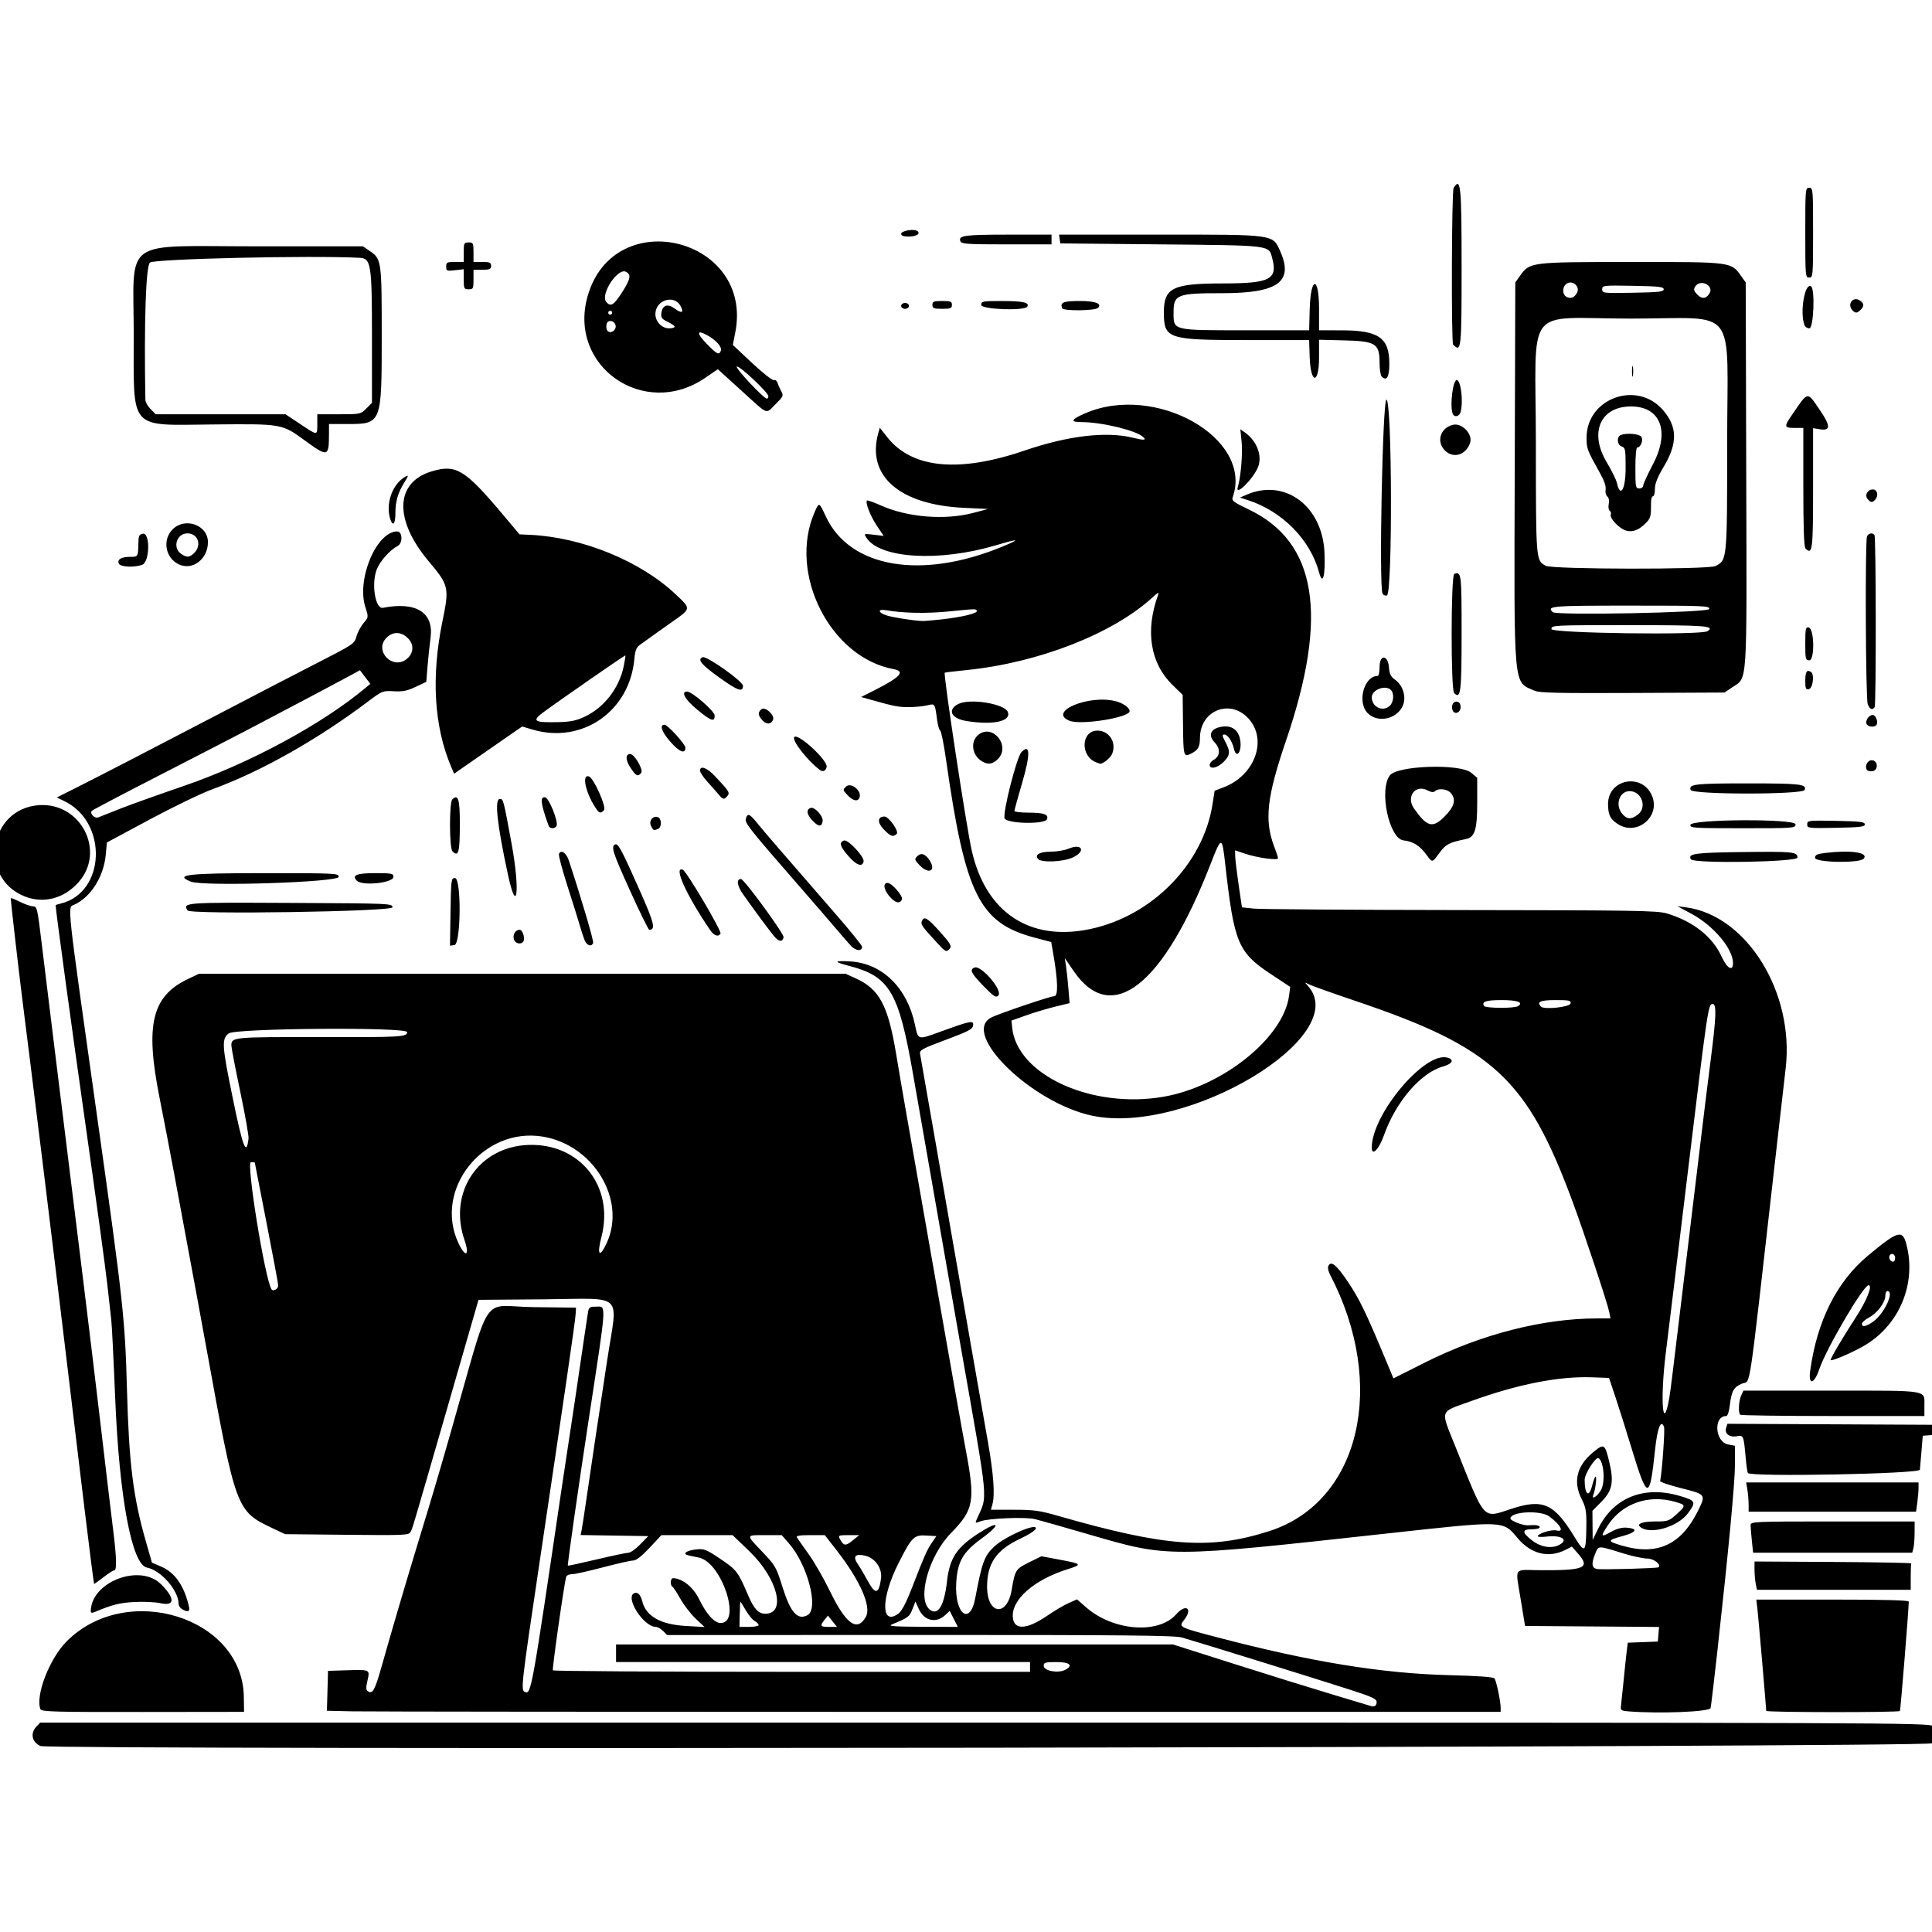 <?xml version="1.0" encoding="UTF-8" standalone="no"?>
<!-- Created with Inkscape (http://www.inkscape.org/) -->

<svg
   width="1024"
   height="1024"
   viewBox="0 0 1024 1024"
   version="1.1"
   id="svg1"
   xml:space="preserve"
   sodipodi:docname="hero.svg"
   inkscape:version="1.3.2 (091e20e, 2023-11-25, custom)"
   xmlns:inkscape="http://www.inkscape.org/namespaces/inkscape"
   xmlns:sodipodi="http://sodipodi.sourceforge.net/DTD/sodipodi-0.dtd"
   xmlns="http://www.w3.org/2000/svg"
   xmlns:svg="http://www.w3.org/2000/svg"><sodipodi:namedview
     id="namedview1"
     pagecolor="#ffffff"
     bordercolor="#000000"
     borderopacity="0.25"
     inkscape:showpageshadow="2"
     inkscape:pageopacity="0.0"
     inkscape:pagecheckerboard="0"
     inkscape:deskcolor="#d1d1d1"
     inkscape:document-units="px"
     inkscape:zoom="0.25341797"
     inkscape:cx="329.49518"
     inkscape:cy="341.33333"
     inkscape:window-width="1366"
     inkscape:window-height="715"
     inkscape:window-x="-8"
     inkscape:window-y="-8"
     inkscape:window-maximized="1"
     inkscape:current-layer="layer1" /><defs
     id="defs1" /><g
     inkscape:label="Layer 1"
     inkscape:groupmode="layer"
     id="layer1"><path
       style="fill:#000000;stroke-width:2.074"
       d="m 21.526,925.435 c -4.512,-1.836 -5.628,-6.644 -2.356,-10.156 l 2.11,-2.265 H 522.017 c 483.791,0 500.794,0.064 502.449,1.893 2.357,2.604 2.146,6.709 -0.466,9.073 -2.393,2.165 -997.178,3.61 -1002.474,1.456 z m -0.099,-19.531 c -2.781,-7.247 4.818,-26.852 13.953,-35.999 31.854,-31.893 93.187,-12.717 93.85,29.343 l 0.127,8.073 -53.668,0.065 c -46.719,0.057 -53.745,-0.135 -54.262,-1.483 z m 165.077,1.127 -13.232,-0.29 0.295,-10.578 0.295,-10.578 9.755,-0.3 c 12.646,-0.389 12.503,-0.459 11.145,5.473 -0.9,3.933 -0.83,4.985 0.384,5.736 2.436,1.506 3.633,-0.817 7.49,-14.531 4.826,-17.162 12.779,-44.163 19.204,-65.205 7.865,-25.755 9.898,-32.619 17.166,-57.96 21.914,-76.404 15.296,-66.342 43.414,-66 l 22.886,0.278 -0.222,3.622 c -0.238,3.893 -5.6,40.767 -18.962,130.409 -9.854,66.11 -10.159,68.785 -7.93,69.64 3.376,1.295 3.469,0.781 19.889,-110.523 1.428,-9.677 3.045,-20.389 3.595,-23.805 0.549,-3.415 1.922,-12.498 3.05,-20.182 4.574,-31.163 6.345,-43.115 6.86,-46.316 0.491,-3.048 0.88,-3.364 4.15,-3.364 5.813,0 6.082,-4.255 -3.819,60.533 -5.251,34.364 -11.255,76.444 -10.95,76.749 0.129,0.129 6.981,-1.358 15.225,-3.305 8.244,-1.947 15.859,-3.546 16.922,-3.554 1.063,-0.008 3.854,-1.993 6.203,-4.413 l 4.271,-4.399 -17.923,-0.284 -17.923,-0.284 0.566,-2.821 c 0.311,-1.552 1.302,-7.945 2.201,-14.206 2.349,-16.357 7.081,-48.013 11.317,-75.707 5.598,-36.597 9.832,-32.549 -33.69,-32.205 l -34.521,0.273 -14.794,51.232 c -20.487,70.948 -20.102,69.643 -21.187,71.75 -0.916,1.778 -2.883,1.868 -33.756,1.552 l -32.784,-0.335 -6.826,-3.235 c -19.034,-9.019 -19.332,-9.829 -34.627,-94.055 -3.496,-19.254 -6.502,-35.513 -17.122,-92.632 -2.276,-12.239 -5.856,-30.869 -7.957,-41.4 -7.744,-38.826 -4.084,-53.908 15.299,-63.04 l 5.692,-2.682 h 171.292 171.291 l 5.396,2.44 c 12.528,5.665 17.164,14.323 21.417,39.995 1.509,9.108 4.109,24.245 5.78,33.637 1.67,9.393 8.662,49.214 15.538,88.492 6.876,39.278 13.88,78.687 15.564,87.575 5.187,27.37 4.39,31.879 -7.852,44.387 -11.686,11.94 -18.061,34.784 -11.279,40.413 4.39,3.643 7.769,-1.855 9.253,-15.056 1.346,-11.978 5.057,-17.692 16.228,-24.986 11.467,-7.488 13.01,-5.523 1.981,2.523 -9.88,7.209 -12.758,12.306 -13.353,23.653 -0.861,16.399 7.293,22.758 10.092,7.87 3.581,-19.043 4.839,-22.462 10.06,-27.322 5.699,-5.305 22.088,-12.534 22.088,-9.742 0,1.03 -3.238,3.17 -8.774,5.8 -12.243,5.817 -17.103,12.974 -17.1,25.181 0.005,14.798 10.55,16.277 13.009,1.824 1.819,-10.693 2.147,-11.217 9.17,-14.674 l 6.603,-3.251 9.931,1.855 c 11.607,2.168 11.885,2.516 3.98,4.997 -17.923,5.623 -29.979,16.272 -29.04,25.651 0.676,6.758 7.42,6.399 18.177,-0.967 3.84,-2.63 8.975,-5.663 11.411,-6.741 l 4.429,-1.96 4.718,4.153 c 14.294,12.582 38.417,14.497 47.813,3.795 5.164,-5.881 9.019,-3.149 4.2,2.977 -2.98,3.789 -2.909,3.826 17.728,9.239 49.433,12.964 87.31,19.134 122.889,20.019 15.14,0.376 23.319,0.969 23.909,1.733 0.988,1.278 3.275,12.149 3.275,15.564 v 2.156 h -297.82 c -163.801,0 -303.774,-0.13 -311.052,-0.29 z m 543.149,-4.947 c 0,-1.599 -2.471,-2.756 -13.455,-6.297 -18.625,-6.005 -83.78,-26.237 -89.835,-27.896 -3.987,-1.092 -31.356,-1.352 -138.86,-1.318 l -133.895,0.042 -2.158,-2.158 c -1.187,-1.187 -2.901,-2.158 -3.809,-2.158 -6.592,0 -16.665,-15.905 -11.362,-17.94 1.773,-0.68 3.296,0.968 4.192,4.54 1.942,7.736 9.715,12.118 22.853,12.881 l 10.136,0.589 -4.713,-4.434 c -2.592,-2.439 -6.211,-7.112 -8.043,-10.385 -1.831,-3.273 -3.751,-6.212 -4.266,-6.53 -1.415,-0.874 -1.122,-4.603 0.358,-4.554 4.943,0.163 10.711,4.826 13.744,11.112 3.824,7.925 8.09,12.65 11.419,12.65 11.221,0 0.519,-32.188 -11.529,-34.673 -1.379,-0.284 -3.739,-0.776 -5.245,-1.092 -3.887,-0.816 -1.671,-2.643 3.941,-3.249 4.082,-0.441 5.239,0.021 12.769,5.1 8.576,5.784 9.315,6.753 14.579,19.11 3.138,7.367 5.481,9.887 9.189,9.887 11.241,0 6.425,-18.802 -8.483,-33.12 l -8.891,-8.539 h -18.862 -18.862 l -6.293,6.727 c -4.184,4.473 -7.085,6.729 -8.657,6.731 -1.3,10e-4 -8.532,1.632 -16.071,3.622 -7.539,1.991 -14.889,3.619 -16.334,3.619 -1.445,0 -2.834,0.582 -3.088,1.294 -0.956,2.683 -7.549,48.915 -7.084,49.668 0.268,0.433 57.281,0.788 126.695,0.788 h 126.208 v -2.587 -2.587 H 436.232 326.523 v -4.657 -4.657 H 474.139 621.756 l 32.214,10.25 c 17.717,5.637 41.063,12.896 51.878,16.129 10.816,3.233 20.131,6.034 20.7,6.224 1.929,0.642 3.105,-0.166 3.105,-2.132 z M 564.639,885.032 c 4.37,-2.338 2.337,-4.104 -4.726,-4.104 -5.96,0 -6.727,0.228 -6.727,2.001 0,2.689 7.712,4.104 11.453,2.102 z M 402.077,861.3 c 0,-0.549 -0.917,-1.489 -2.038,-2.089 -1.121,-0.6 -3.261,-3.178 -4.756,-5.729 -1.495,-2.551 -2.79,-4.637 -2.879,-4.635 -0.088,0.001 -0.233,3.029 -0.322,6.727 l -0.162,6.724 h 5.078 c 2.793,0 5.078,-0.449 5.078,-0.999 z m 39.15,-1.999 -2.407,-2.997 -1.788,2.221 c -2.619,3.254 -2.291,3.774 2.384,3.774 h 4.219 z m 64.294,-1.251 -2.167,-4.249 -2.346,2.204 c -4.844,4.551 -11.197,3.118 -14.008,-3.16 l -1.801,-4.023 -1.619,4.122 c -1.593,4.055 -2.061,4.398 -11.123,8.144 -1.922,0.795 2.274,1.088 16.322,1.14 l 18.91,0.07 z m -46.58,-1.125 c 3.042,-5.444 -3.067,-19.272 -15.631,-35.385 l -6.149,-7.886 h -7.771 c -5.612,0 -7.565,0.332 -7.032,1.196 0.406,0.658 3.205,4.633 6.22,8.835 3.014,4.202 8.124,13.095 11.354,19.763 8.462,17.466 14.42,21.691 19.008,13.477 z m -30.966,-0.849 c 6.161,-3.297 0.15,-26.609 -9.804,-38.023 l -3.836,-4.399 h -8.717 c -10.488,0 -10.408,-0.469 -1.515,8.893 6.803,7.162 7.381,8.158 10.438,17.999 4.373,14.077 8.099,18.384 13.433,15.529 z m 48.128,-0.78 c 1.906,-1.369 4.204,-5.79 7.655,-14.733 6.016,-15.587 7.561,-19.079 10.075,-22.77 l 2.467,-3.622 -5.366,-0.319 c -6.52,-0.387 -7.731,0.827 -14.773,14.809 -9.287,18.439 -9.319,33.285 -0.058,26.635 z m -9.142,-18.684 c 0.695,-5.314 -3.018,-10.71 -8.273,-12.02 -5.301,-1.321 -6.866,0.292 -4.121,4.248 1.117,1.609 3.595,5.809 5.507,9.333 3.883,7.156 5.803,6.72 6.886,-1.561 z m -14.687,-20.403 3.105,-2.545 -5.434,-0.005 c -5.917,-0.006 -6.04,0.087 -4.15,3.114 1.649,2.64 2.68,2.55 6.479,-0.564 z M 147.458,681.323 c -0.006,-0.935 -2.799,-15.906 -6.207,-33.268 -3.408,-17.362 -6.197,-31.684 -6.199,-31.826 -0.001,-0.142 -0.934,-0.259 -2.073,-0.259 -2.586,0 7.407,61.676 10.912,67.347 0.861,1.393 3.579,-0.127 3.566,-1.994 z m 98.724,-24.119 c -8.718,-25.224 7.435,-49.338 33.732,-50.36 27.454,-1.067 45.825,22.015 38.847,48.806 -2.526,9.699 -0.935,11.365 2.879,3.013 10.374,-22.716 -6.936,-51.596 -33.683,-56.197 -31.685,-5.449 -58.311,27.921 -44.984,56.378 3.747,8.001 6.121,6.786 3.209,-1.641 z M 131.731,603.444 c 0.168,-1.394 -1.812,-12.582 -4.399,-24.863 -2.587,-12.281 -4.704,-23.273 -4.704,-24.428 0,-4.471 0.833,-4.551 46.34,-4.457 43.898,0.091 46.809,-0.075 46.809,-2.664 0,-2.746 -91.039,-2.068 -94.562,0.703 -3.796,2.986 -3.61,6.152 1.963,33.401 5.579,27.273 7.386,31.989 8.552,22.307 z m 730.813,303.565 c -3.169,-0.265 -3.681,-0.653 -3.42,-2.587 0.169,-1.251 0.811,-7.399 1.426,-13.66 0.615,-6.262 1.365,-13.345 1.666,-15.741 l 0.547,-4.356 7.964,-0.301 7.964,-0.301 0.32,-3.868 0.32,-3.868 -35.51,-0.272 -35.51,-0.272 -2.36,-14.372 c -2.797,-17.036 -3.843,-15.321 9.26,-15.193 24.559,0.241 27.861,-1.096 21.304,-8.623 l -3.364,-3.861 -3.497,1.761 c -8.921,4.492 -18.247,2.171 -25.331,-6.304 -7.802,-9.334 -6.514,-9.286 -67.945,-2.546 -118.839,13.039 -116.601,13.033 -160.031,0.403 -13.024,-3.788 -25.543,-7.341 -27.82,-7.896 -5.048,-1.231 -24.749,-0.43 -28.839,1.173 -2.663,1.043 -2.884,0.975 -2.17,-0.669 6.131,-14.129 6.994,-4.86 -8.845,-94.98 -2.902,-16.508 -6.652,-37.933 -8.335,-47.61 -1.683,-9.677 -4.901,-28.074 -7.153,-40.882 -2.251,-12.808 -6.444,-36.762 -9.317,-53.232 -7.533,-43.181 -12.415,-51.463 -33.563,-56.935 -8.682,-2.246 -8.535,-2.981 0.485,-2.428 16.822,1.032 30.022,13.954 34.135,33.418 1.78,8.423 1.227,8.278 13.975,3.65 15.763,-5.723 17.284,-6.002 16.851,-3.092 -0.289,1.943 -2.588,3.146 -14.396,7.534 -12.317,4.577 -14.01,5.486 -13.716,7.363 0.185,1.178 1.694,9.826 3.354,19.218 3.397,19.224 4.961,28.188 13.002,74.52 3.112,17.931 8.201,47.04 11.309,64.687 3.108,17.647 6.911,39.304 8.451,48.127 2.882,16.511 3.634,27.361 2.241,32.344 l -0.796,2.846 h 12.183 c 10.467,0 13.714,0.44 23.048,3.126 57.419,16.52 80.902,18.234 112.295,8.198 48.026,-15.354 62.756,-77.432 32.248,-135.911 -0.854,-1.636 -1.306,-3.616 -1.006,-4.399 1.286,-3.352 4.274,-1.019 10.438,8.15 6.085,9.053 9.553,16.193 19.784,40.735 l 4.361,10.461 16.767,-8.424 c 29.763,-14.953 62.431,-23.323 91.157,-23.358 l 7.116,-0.008 -0.66,-3.364 c -0.925,-4.716 -13.307,-41.985 -19.514,-58.736 -24.072,-64.966 -41.963,-81.504 -114.782,-106.093 -12.32,-4.16 -23.498,-8.141 -24.84,-8.846 -2.429,-1.276 -2.431,-1.271 -0.482,0.923 23.539,26.514 -64.039,79.159 -114.305,68.711 -31.824,-6.615 -69.827,-43.39 -53.737,-52.001 3.718,-1.99 31.335,-11.358 33.499,-11.363 2.163,-0.006 1.983,-8.074 -0.496,-22.313 l -1.115,-6.402 -8.63,-2.28 c -29.436,-7.776 -36.88,-22.67 -47.078,-94.198 -1.173,-8.228 -2.566,-15.229 -3.096,-15.556 -0.53,-0.327 -1.247,-2.677 -1.594,-5.222 -1.295,-9.489 -1.084,-9.171 -5.41,-8.166 -2.139,0.497 -6.45,0.911 -9.581,0.922 -5.527,0.019 -7.688,-0.395 -19.665,-3.762 l -5.692,-1.6 7.245,-3.658 c 13.527,-6.83 16.363,-9.947 10.091,-11.092 -33.676,-6.146 -56.143,-50.554 -42.041,-83.098 2.424,-5.594 2.403,-5.601 5.964,2.081 12.655,27.302 50.625,33.824 93.573,16.071 10.118,-4.182 9.042,-4.417 -3.354,-0.731 -29.941,8.902 -61.364,7.102 -68.621,-3.929 -1.504,-2.286 -1.493,-2.29 3.798,-1.664 l 5.306,0.628 -3.618,-5.376 c -3.412,-5.07 -6.261,-12.354 -5.234,-13.381 0.256,-0.256 3.62,0.943 7.476,2.664 14.07,6.283 33.956,7.863 48.927,3.887 l 7.762,-2.062 -12.937,-0.616 c -34.019,-1.62 -51.556,-16.945 -45.248,-39.541 l 0.809,-2.898 3.975,5.029 c 13.1,16.572 37.925,18.974 72.803,7.043 22.847,-7.816 43.179,-10.24 57.188,-6.819 6.146,1.501 7.555,1.416 5.655,-0.342 -3.806,-3.521 -21.975,-7.899 -32.824,-7.909 -5.976,-0.006 -5.527,-1.289 1.552,-4.439 37.361,-16.624 89.772,12.863 78.707,44.283 -0.634,1.801 0.462,2.638 8.443,6.443 36.207,17.262 42.485,56.101 19.811,122.556 -10.178,29.832 -11.565,42.163 -6.3,56.016 1.134,2.983 2.062,5.826 2.062,6.319 7.3e-4,1.272 -10.891,-0.223 -17.336,-2.379 l -5.434,-1.818 0.077,3.203 c 0.042,1.762 0.863,8.559 1.823,15.106 l 1.746,11.902 6.198,0.664 c 3.409,0.365 52.805,0.714 109.769,0.776 92.018,0.1 104.197,0.298 109.192,1.78 13.854,4.11 24.223,12.273 29.067,22.882 2.878,6.304 6.052,8.112 6.052,3.449 0,-7.544 -10.244,-19.759 -21.815,-26.012 l -7.683,-4.152 4.657,0.625 c 32.166,4.315 57.412,45.111 52.757,85.251 -1.163,10.029 -3.939,34.304 -6.169,53.943 -13.995,123.25 -12.192,111.218 -16.962,113.212 -4.395,1.836 -5.581,3.93 -6.459,11.396 -0.407,3.465 -1.185,5.801 -1.931,5.801 -6.911,0 -5.971,13.765 1.03,15.078 l 3.61,0.677 v 9.775 c 0,9.654 -3.306,44.77 -9.338,99.187 -1.704,15.37 -3.31,28.892 -3.571,30.049 -0.457,2.032 -27.714,3.097 -44.121,1.724 z m 16.49,-76.319 c 1.618,-1.411 -2.471,-4.616 -5.889,-4.616 -2.157,0 -7.846,-1.214 -12.642,-2.698 -13.808,-4.271 -13.168,-4.269 -14.933,-0.044 -2.208,5.286 -1.983,7.683 0.778,8.258 2.324,0.485 32.037,-0.334 32.686,-0.9 z m -38.227,-22.211 c 0.084,-7.451 -0.296,-9.577 -2.484,-13.889 -4.706,-9.277 -2.62,-17.74 6.145,-24.922 5.693,-4.665 6.124,-4.422 8.362,4.712 2.69,10.977 1.822,15.613 -4.038,21.563 l -4.773,4.845 0.063,7.727 0.062,7.727 2.754,-5.692 c 8.109,-16.759 24.36,-23.353 43.504,-17.652 8.402,2.502 8.691,3.118 4.281,9.115 -5.554,7.552 -20.879,11.758 -25.609,7.028 -1.509,-1.509 1.953,-2.631 8.122,-2.631 6.797,0 7.402,-0.2 11.324,-3.743 5.224,-4.719 5.191,-5.006 -0.773,-6.697 -14.024,-3.978 -27.847,0.841 -35.484,12.371 -4.096,6.185 -3.892,6.663 1.546,3.624 3.163,-1.768 5.825,-2.478 8.459,-2.256 6.119,0.515 5.179,2.426 -2.175,4.416 -8.303,2.247 -8.363,2.735 -0.622,5.033 18.739,5.563 31.571,-0.275 40.509,-18.43 4.258,-8.648 4.261,-8.644 -8.92,-11.963 -6.234,-1.57 -11.246,-3.283 -11.137,-3.806 1.003,-4.83 2.601,-27.219 2.046,-28.666 -1.639,-4.271 -3.532,0.552 -4.747,12.095 -2.842,27.017 -4.019,26.964 -12.386,-0.556 -2.981,-9.806 -6.905,-22.253 -8.721,-27.661 l -3.301,-9.832 -8.797,-0.329 c -17.799,-0.666 -39.488,3.617 -64.946,12.827 -16.34,5.911 -15.698,3.884 -7.614,24.042 16.042,40.001 14.131,37.89 29.705,32.806 16.553,-5.403 22.474,-2.813 33.059,14.463 5.911,9.648 6.416,9.214 6.583,-5.666 z m -14.314,10.313 c 5.073,-2.715 1.166,-5.257 -6.715,-4.368 -2.606,0.294 -4.738,0.217 -4.738,-0.171 0,-1.418 7.332,-3.722 9.841,-3.092 4.414,1.108 2.39,-2.897 -3.754,-7.43 -4.672,-3.447 -20.577,-2.587 -20.577,1.113 0,1.15 6.628,3.757 9.139,3.595 4.642,-0.301 6.386,-0.006 6.386,1.075 0,0.569 -1.863,1.035 -4.14,1.035 -5.4,0 -5.345,1.736 0.188,5.988 4.574,3.516 10.327,4.419 14.37,2.255 z m 21.98,-28.877 c 2.466,-4.175 1.663,-15.283 -1.235,-17.074 -1.442,-0.891 -7.359,8.361 -7.344,11.484 0.039,8.087 2.304,9.742 4.018,2.936 0.645,-2.562 1.46,-4.657 1.812,-4.657 0.743,0 -0.122,6.911 -1.199,9.585 -1.188,2.948 1.922,1.157 3.949,-2.274 z m 36.282,-48.97 c 0.331,-1.85 1.095,-7.555 1.699,-12.679 1.313,-11.134 3.851,-32.084 8.716,-71.932 1.981,-16.224 4.817,-39.744 6.304,-52.267 1.487,-12.523 3.839,-31.578 5.227,-42.343 2.96,-22.957 3.193,-29.589 1.041,-29.589 -2.381,0 -2.492,0.761 -14.035,96.254 -5.671,46.916 -6.929,57.243 -10.845,89.042 -3.034,24.634 -1.565,42.873 1.894,23.513 z M 616.789,581.277 c 31.333,-5.464 63.465,-31.305 66.414,-53.411 l 0.639,-4.787 -10.214,-6.757 c -17.477,-11.562 -19.535,-16.507 -24.218,-58.189 -1.697,-15.109 -1.984,-15.12 -7.726,-0.321 -25.089,64.663 -52.533,86.18 -72.589,56.913 l -4.737,-6.912 0.639,4.14 c 0.352,2.277 0.927,7.65 1.278,11.94 l 0.639,7.8 -7.64,1.855 c -4.202,1.02 -11.133,3.099 -15.402,4.62 l -7.762,2.765 0.352,3.622 c 2.444,25.176 42.233,43.365 80.328,36.722 z m 187.775,-48.007 c 3.122,-1.977 -0.2,-3.205 -8.671,-3.205 -8.272,0 -10.728,0.819 -9.315,3.105 0.784,1.269 16.007,1.354 17.986,0.1 z m 27.877,-1.394 c 0.306,-1.604 -0.611,-1.811 -8.01,-1.811 -8.066,0 -10.158,0.958 -7.625,3.491 1.671,1.671 15.275,0.209 15.635,-1.68 z M 578.026,492.366 c 32.786,-7.011 59.752,-34.613 64.643,-66.166 l 1.1,-7.094 4.714,-1.789 c 16.808,-6.38 23.587,-25.505 13.014,-36.715 -9.767,-10.356 -25.389,-3.962 -25.489,10.431 -0.033,4.755 -0.928,6.433 -4.384,8.22 -4.337,2.243 -4.416,1.98 -4.61,-15.361 l -0.174,-15.592 -5.409,-5.281 c -11.782,-11.503 -14.524,-28.677 -7.62,-47.716 0.581,-1.602 -0.045,-1.338 -2.769,1.168 -21.037,19.354 -60.433,34.79 -98.711,38.678 -6.247,0.635 -11.462,1.258 -11.59,1.386 -0.832,0.832 11.415,81.547 14.316,94.352 7.453,32.897 30.893,48.337 62.969,41.478 z m -27.713,-37.002 c -2.235,-2.235 0.662,-3.958 6.656,-3.958 3.079,0 7.306,-0.713 9.392,-1.585 7.332,-3.064 9.326,1.434 2.091,4.718 -4.984,2.262 -16.192,2.772 -18.14,0.825 z m -17.822,-21.544 c -1.277,-2.386 6.338,-32.496 8.893,-35.161 4.642,-4.843 4.813,1.101 0.461,15.983 -2.301,7.869 -4.184,14.702 -4.184,15.186 0,0.483 3.377,0.886 7.504,0.895 8.17,0.017 10.74,0.94 9.757,3.502 -1.062,2.768 -20.925,2.41 -22.431,-0.405 z m 108.67,-28.434 c 0,-0.834 0.926,-2.012 2.058,-2.617 3.528,-1.888 3.775,-5.934 0.566,-9.284 -3.337,-3.483 -2.385,-6.762 2.322,-7.998 5.988,-1.573 10.115,0.813 11.174,6.46 1.169,6.232 -1.911,10.792 -3.286,4.864 -0.933,-4.022 -3.299,-7.504 -5.097,-7.504 -1.254,0 -1.156,0.698 0.541,3.866 2.789,5.203 2.617,7.134 -0.953,10.704 -3.206,3.206 -7.325,4.055 -7.325,1.509 z m -120.577,-1.804 c -5.455,-3.129 -6.482,-10.619 -1.945,-14.188 7.608,-5.984 17.16,6.01 10.272,12.898 -2.766,2.766 -5.118,3.131 -8.327,1.29 z m 60.547,0.519 c -8.694,-3.178 -8.226,-16.864 0.576,-16.864 6.212,0 10.215,6.356 7.751,12.306 -0.948,2.29 -5.264,5.713 -6.565,5.207 -0.115,-0.045 -0.909,-0.337 -1.763,-0.649 z m -68.996,-21.967 c -7.98,-1.304 -10.183,-5.924 -4.281,-8.976 6.13,-3.17 24.625,-0.192 26.325,4.239 1.899,4.948 -7.888,7.051 -22.044,4.737 z m 54.742,-0.112 c -11.979,-4.811 10.702,-14.188 24.828,-10.264 3.833,1.065 7.021,3.411 7.021,5.168 0,3.413 -25.773,7.537 -31.849,5.097 z m -67.51,-53.764 c 10.595,-1.21 18.78,-3.186 18.365,-4.433 -0.403,-1.209 0.056,-1.217 -14.946,0.258 -11.919,1.172 -24.013,0.931 -33.174,-0.66 -4.505,-0.783 -4.373,1.222 0.179,2.725 3.184,1.051 13.31,2.67 18.709,2.992 1.138,0.068 6.029,-0.329 10.867,-0.881 z m 436.767,578.539 c 0,-1.553 -4.165,-49.803 -4.667,-54.07 l -0.579,-4.916 h 40.4 c 26.96,0 40.4,0.354 40.4,1.063 0,3.825 -4.334,57.408 -4.69,57.984 -0.521,0.842 -70.865,0.782 -70.865,-0.061 z M 48.109,854.096 c 0,-15.592 26.009,-25.659 37.25,-14.418 7.434,7.434 7.412,11.691 -0.052,10.09 -3.104,-0.666 -9.426,-0.956 -14.382,-0.66 -7.827,0.467 -11.487,1.409 -21.004,5.406 -1.11,0.466 -1.811,0.304 -1.811,-0.418 z m 48.386,-1.195 c -0.996,-0.58 -1.816,-1.847 -1.821,-2.815 -0.041,-7.131 -9.387,-17.836 -16.804,-19.245 C 69.853,829.317 63.192,793.645 61.036,740.687 60.225,720.763 59.306,702.366 58.994,699.805 58.683,697.243 57.719,688.627 56.853,680.657 55.987,672.688 50.875,635.195 45.492,597.34 38.016,544.758 29.479,482.07 29.479,479.75 c 0,-0.096 1.281,-0.494 2.846,-0.885 23.676,-5.908 24.94,-42.991 1.848,-54.223 l -4.076,-1.983 8.747,-4.376 c 12.761,-6.384 42.569,-21.786 79.127,-40.888 17.647,-9.22 40.592,-21.117 50.989,-26.438 18.306,-9.367 18.937,-9.797 19.951,-13.56 0.576,-2.138 2.261,-5.33 3.746,-7.095 2.699,-3.208 2.699,-3.208 1.008,-8.446 -4.788,-14.825 5.863,-40.19 16.876,-40.19 2.801,0 3.019,6.234 0.268,7.675 -4.067,2.131 -9.176,7.793 -11.02,12.215 -3.107,7.45 -0.958,21.421 3.17,20.607 17.62,-3.474 27.063,2.477 25.246,15.91 -0.539,3.985 -1.267,10.86 -1.617,15.278 l -0.637,8.033 -5.641,2.669 c -4.483,2.121 -6.864,2.598 -11.602,2.325 -5.838,-0.336 -6.122,-0.222 -13.698,5.48 -26.96,20.29 -56.883,37.158 -82.365,46.428 -5.776,2.101 -20.736,9.315 -33.243,16.029 l -22.74,12.209 -0.612,6.551 c -1.083,11.602 -7.952,22.461 -16.74,26.465 -3.62,1.649 -4.317,-4.758 12.428,114.178 13.499,95.879 14.554,105.541 15.543,142.312 1.067,39.663 3.262,57.358 10.049,81.032 l 3.203,11.17 5.013,2.157 c 7.239,3.114 12.186,10.314 14.635,21.301 0.562,2.521 -0.716,2.941 -3.686,1.211 z M 64.152,428.447 c 5.692,-2.218 20.596,-7.54 33.12,-11.827 C 132.148,404.681 170.86,383.783 193.861,364.477 l 2.405,-2.019 -2.754,-3.611 -2.754,-3.611 -5.343,2.93 c -5.679,3.114 -34.73,18.479 -54.505,28.828 -6.546,3.426 -27.505,14.236 -46.575,24.022 -19.07,9.786 -35.095,18.201 -35.612,18.698 -1.429,1.376 1.482,4.325 3.434,3.478 0.905,-0.392 6.303,-2.528 11.995,-4.745 z M 215.661,349.2 c 3.634,-3.017 3.877,-7.602 0.578,-10.901 -3.595,-3.595 -7.948,-3.699 -11.375,-0.272 -6.863,6.863 3.309,17.39 10.797,11.173 z m 714.91,490.199 c -0.356,-1.779 -0.647,-5.156 -0.647,-7.504 l -2.6e-4,-4.269 41.659,0.242 c 22.912,0.133 41.542,0.483 41.4,0.776 -0.142,0.294 -0.259,3.561 -0.259,7.261 v 6.727 H 971.971 931.218 Z M 44.696,798.905 C 41.993,776.562 38.17,744.775 36.201,728.267 29.09,668.667 17.393,573.334 11.865,529.92 10.06,515.748 5.709,477.879 5.684,476.128 c -0.005,-0.349 2.166,0.466 4.824,1.811 2.658,1.346 5.82,2.447 7.027,2.447 2.075,0 2.322,1.058 4.531,19.406 2.154,17.888 8.955,73.089 21.902,177.76 2.816,22.77 7.223,59.331 9.792,81.247 2.569,21.916 5.373,45.436 6.23,52.267 1.787,14.246 1.99,21.217 0.619,21.217 -0.526,0 -3.091,1.63 -5.701,3.622 -2.61,1.992 -4.87,3.622 -5.021,3.622 -0.151,0 -2.487,-18.281 -5.19,-40.623 z m 883.823,17.702 c -0.366,-3.499 -0.665,-7.225 -0.665,-8.28 0,-1.837 1.837,-1.918 43.47,-1.918 h 43.47 l -0.015,5.951 c -0.012,3.273 -0.295,6.999 -0.638,8.28 l -0.624,2.329 h -42.167 -42.167 z m -1.711,-19.254 c -0.008,-2.135 -0.3,-5.628 -0.653,-7.762 l -0.642,-3.881 h 45.675 45.675 v 2.961 c 0,1.628 -0.296,5.121 -0.658,7.762 l -0.658,4.802 H 971.183 926.819 Z m -0.392,-16.633 c -0.296,-0.479 -0.821,-4.094 -1.167,-8.032 -1.029,-11.731 -1.194,-12.145 -4.563,-11.471 -3.918,0.784 -6.772,-1.331 -5.825,-4.316 l 0.717,-2.259 55.558,0.268 55.558,0.268 v 2.587 c 0,2.232 -0.521,2.631 -3.798,2.904 l -3.798,0.316 -0.655,7.964 c -0.36,4.38 -0.747,8.895 -0.859,10.034 -0.218,2.207 -89.824,3.915 -91.17,1.738 z m -4.082,-30.89 c -1.107,-1.106 -0.796,-7.26 0.511,-10.129 l 1.201,-2.636 h 46.719 c 52.321,0 49.203,-0.505 49.203,7.969 v 5.485 h -48.472 c -26.66,0 -48.783,-0.311 -49.162,-0.69 z m 37.103,-23.276 c 3.593,-26.355 14.057,-47.248 30.538,-60.966 16.178,-13.467 18.44,-14.089 20.564,-5.657 5.154,20.468 -3.678,41.914 -21.795,52.919 -6.083,3.695 -18.455,9.034 -18.455,7.964 0,-1.062 6.533,-12.138 13.2,-22.379 5.997,-9.212 9.214,-17.296 6.859,-17.235 -2.736,0.07 -22.376,33.569 -26.089,44.498 -2.757,8.114 -5.887,8.671 -4.822,0.857 z m 33.208,-25.93 c 5.985,-4.101 11.722,-16.343 7.659,-16.343 -0.569,0 -1.035,1.095 -1.035,2.434 0,3.565 -4.158,9.165 -8.568,11.538 -2.116,1.138 -3.848,2.652 -3.849,3.364 -0.008,1.925 2.048,1.573 5.793,-0.993 z m 11.799,-33.938 c 0,-1.15 -0.69,-2.07 -1.552,-2.07 -1.576,0 -2.123,2.189 -0.863,3.45 1.312,1.312 2.415,0.682 2.415,-1.38 z M 727.065,608.237 c 0,-17.508 27.82,-50.751 39.929,-47.712 3.988,1.001 2.925,3.308 -2.183,4.738 -11.768,3.295 -25.018,18.71 -31.249,36.353 -2.685,7.602 -6.496,11.486 -6.496,6.62 z M 521.284,522.614 c -6.587,-6.746 -7.55,-8.729 -4.76,-9.8 3.578,-1.373 15.176,12.272 12.611,14.837 -1.289,1.289 -2.322,0.625 -7.851,-5.037 z m -70.224,-21.28 c -1.457,-1.56 -4.808,-5.396 -7.445,-8.526 -2.637,-3.129 -11.086,-12.91 -18.774,-21.735 -28.162,-32.326 -30.23,-34.934 -29.507,-37.211 0.98,-3.086 1.901,-2.68 6.344,2.795 3.746,4.617 9.353,11.119 42.036,48.745 7.246,8.341 13.184,15.699 13.196,16.349 0.049,2.585 -3.266,2.349 -5.85,-0.417 z m 46.173,-1.025 c -8.553,-9.25 -9.307,-10.295 -8.655,-11.993 1.14,-2.97 2.927,-1.939 9.64,5.559 5.373,6.001 6.297,7.547 5.259,8.797 -1.783,2.149 -2.227,1.981 -6.244,-2.364 z M 238.782,483.307 c 0.271,-17.144 0.374,-17.929 2.354,-17.929 3.474,0 3.195,35.03 -0.284,35.524 l -2.353,0.334 z m 71.036,14.932 c -0.621,-1.565 -1.722,-4.942 -2.448,-7.504 -0.726,-2.562 -3.64,-11.877 -6.475,-20.7 -2.835,-8.823 -4.923,-16.647 -4.641,-17.387 0.983,-2.571 3.884,-0.672 5.237,3.429 6.703,20.315 13.29,42.661 12.886,43.714 -0.866,2.257 -3.39,1.398 -4.559,-1.552 z m -37.469,-0.464 c -0.655,-2.505 0.857,-4.97 3.048,-4.97 1.583,0 3.037,4.472 1.999,6.151 -1.199,1.94 -4.429,1.185 -5.047,-1.181 z m 138.373,-1.069 c -2.106,-2.352 -10.469,-13.614 -16.881,-22.731 -3.208,-4.561 -3.689,-8.08 -1.105,-8.08 1.644,0 22.926,29.094 22.581,30.871 -0.485,2.497 -2.327,2.473 -4.595,-0.06 z m -34.252,-3.642 c -12.649,-18.53 -19.721,-34.105 -14.569,-32.083 1.967,0.772 20.775,32.63 20.002,33.881 -1.156,1.871 -3.446,1.114 -5.433,-1.797 z m -42.618,-21.165 c -9.223,-20.357 -10.21,-23.502 -7.644,-24.356 1.507,-0.502 3.629,3.556 13.369,25.554 7.228,16.325 8.007,19.709 4.534,19.709 -0.433,0 -5.05,-9.408 -10.259,-20.907 z M 99.405,482.558 c -2.612,-4.226 -1.956,-4.274 54.647,-3.993 53.185,0.264 53.964,0.298 53.964,2.338 0,2.274 -107.219,3.908 -108.611,1.655 z m 371.669,-7.921 c -2.809,-3.521 -3.1,-6.671 -0.616,-6.671 2.185,0 8.254,6.959 7.586,8.699 -1.038,2.705 -3.844,1.889 -6.97,-2.028 z m -457.928,0.498 c -24.873,-9.841 -19.05,-46.689 7.647,-48.389 22.098,-1.407 35.321,24.354 20.92,40.756 -7.659,8.723 -18.494,11.618 -28.567,7.632 z M 269.223,463.567 c -5.817,-26.986 -7.221,-40.106 -4.291,-40.106 1.841,0 1.881,0.149 6.181,23.474 4.616,25.038 2.996,39.296 -1.89,16.632 z m -168.07,3.713 c -9.054,-3.653 -1.872,-4.49 38.554,-4.49 38.335,0 39.847,0.074 39.847,1.949 0,2.887 -71.778,5.212 -78.401,2.54 z m 88.004,-0.476 c -2.893,-2.893 -0.197,-4.014 9.655,-4.014 8.849,0 9.722,0.176 9.722,1.959 0,3.228 -16.458,4.973 -19.377,2.055 z m 298.294,-8.168 c -2.757,-2.878 -2.858,-3.249 -1.309,-4.799 2.055,-2.055 4.266,-1.325 6.551,2.162 3.658,5.582 -0.444,7.645 -5.242,2.637 z m -37.631,-4.738 c -4.621,-5.25 -5.254,-7.355 -2.526,-8.402 2.071,-0.795 10.907,8.587 10.429,11.073 -0.604,3.141 -3.711,2.091 -7.903,-2.671 z m 306.313,-0.746 c -3.737,-5.041 -7.064,-7.145 -12.217,-7.726 -7.693,-0.867 -13.141,-26.794 -7.244,-34.475 4.026,-5.243 37.241,-6.3 43.099,-1.371 l 3.184,2.679 v 12.897 c 0,14.612 -1.211,18.578 -5.97,19.554 -8.908,1.826 -10.653,2.728 -13.952,7.214 -4.031,5.481 -3.78,5.437 -6.901,1.228 z m 9.375,-20.228 c 5.464,-5.464 6.455,-9.275 3.314,-12.745 -1.864,-2.06 -6.551,-2.53 -8.253,-0.827 -0.73,0.73 -1.987,0.587 -3.999,-0.457 -6.448,-3.345 -11.456,3.426 -7.116,9.622 6.847,9.775 9.859,10.602 16.054,4.407 z m 130.723,22.532 c -1.845,-2.985 1.988,-3.536 26.73,-3.845 27.515,-0.344 29.732,-0.126 29.732,2.92 0,2.402 -54.993,3.303 -56.463,0.925 z m 65.778,-0.801 c 0,-1.55 1.059,-2.053 5.434,-2.579 13.635,-1.638 23.086,-0.235 20.381,3.024 -2.099,2.529 -25.815,2.12 -25.815,-0.446 z M 239.79,451.199 c -1.651,-1.651 -1.723,-25.808 -0.081,-27.45 3.107,-3.107 4.014,-0.245 4.014,12.676 0,15.457 -0.683,18.024 -3.933,14.774 z m 228.568,-11.653 c -3.473,-3.583 -3.271,-6.77 0.43,-6.77 2.262,0 7.826,7.849 6.502,9.173 -1.88,1.88 -3.236,1.41 -6.932,-2.403 z m -123.27,-1.716 c -1.412,-2.639 0.953,-5.729 3.607,-4.711 2.12,0.813 2.117,5.459 -0.005,6.273 -2.292,0.879 -2.297,0.877 -3.602,-1.562 z m -54.288,-0.138 c -4.264,-11.795 -4.723,-15.633 -1.799,-15.07 1.993,0.384 6.923,12.661 6.024,15.003 -0.663,1.729 -3.607,1.775 -4.225,0.067 z m 566.999,-0.725 c -4.26,-2.598 -5.5,-5.04 -5.5,-10.835 0,-13.309 18.156,-16.664 23.319,-4.309 4.536,10.857 -7.74,21.289 -17.819,15.144 z m 10.403,-5.302 c 4.912,-3.864 1.847,-12.345 -4.462,-12.345 -5.336,0 -7.813,7.069 -4.12,11.763 2.584,3.285 4.943,3.445 8.583,0.582 z m 27.764,5.509 c 0.584,-3.037 55.693,-3.31 55.693,-0.276 0,2.041 -0.614,2.087 -28.021,2.087 -26.129,0 -27.997,-0.122 -27.672,-1.811 z m 61.903,-0.259 c 0,-2.061 0.465,-2.117 15.266,-1.839 12.753,0.239 15.266,0.542 15.266,1.839 0,1.297 -2.514,1.6 -15.266,1.839 -14.802,0.278 -15.266,0.222 -15.266,-1.839 z m -527.12,-1.851 c -3.138,-3.275 -3.594,-5.901 -1.186,-6.825 2.128,-0.817 6.855,4.298 6.456,6.985 -0.463,3.116 -2.182,3.064 -5.27,-0.159 z m -114.224,-5.652 c -5.883,-8.126 -8.621,-19.493 -4.294,-17.833 2.528,0.97 9.285,16.125 7.921,17.768 -1.412,1.702 -2.429,1.72 -3.627,0.065 z m 132.848,-7.809 c -2.803,-2.925 -2.812,-2.978 -0.802,-4.797 2.383,-2.157 7.791,1.921 7.126,5.373 -0.55,2.857 -3.273,2.609 -6.325,-0.576 z m -68.444,-0.471 c -1.069,-1.281 -3.734,-4.298 -5.922,-6.704 -2.189,-2.407 -3.979,-5.085 -3.979,-5.951 0,-2.928 3.685,-1.601 7.841,2.823 7.696,8.192 8.109,8.849 6.665,10.589 -1.733,2.088 -2.309,1.994 -4.604,-0.757 z m 515.174,-2.433 c -1.187,-3.093 2.222,-3.486 30.198,-3.486 27.976,0 31.385,0.394 30.198,3.486 -0.966,2.518 -59.43,2.518 -60.396,0 z M 334.179,406.927 c -2.698,-4.077 -2.767,-7.271 -0.158,-7.271 2.279,0 7.151,8.393 5.81,10.009 -1.779,2.144 -2.723,1.687 -5.652,-2.738 z m -95.153,-0.754 c -8.981,-21.266 -10.533,-47.519 -4.536,-76.751 3.713,-18.099 3.477,-19.13 -7.332,-32 -18.463,-21.984 -17.765,-41.792 1.677,-47.601 12.869,-3.845 17.528,-1.036 37.373,22.532 l 9.151,10.867 5.658,0.261 c 27.626,1.276 58.545,13.935 77.199,31.607 8.148,7.719 8.193,7.392 -2.017,14.556 -5.457,3.829 -9.456,6.68 -17.109,12.198 -1.801,1.299 -2.469,3.003 -2.84,7.245 -2.439,27.906 -27.655,45.428 -54.082,37.58 l -5.4,-1.604 -10.054,6.95 c -5.53,3.822 -13.648,9.456 -18.041,12.519 l -7.987,5.569 z m 70.936,-26.332 c 10.269,-4.862 18.194,-15.111 20.609,-26.652 0.643,-3.072 1.043,-5.685 0.888,-5.807 -0.258,-0.205 -34.524,23.55 -43.491,30.15 -6.312,4.646 -4.937,5.539 8.021,5.213 6.477,-0.163 9.52,-0.795 13.972,-2.904 z m 124.717,28.337 c -6.596,-4.84 -15.258,-15.96 -13.669,-17.548 2.097,-2.097 17.79,12.415 17.126,15.837 -0.401,2.069 -1.935,2.829 -3.457,1.712 z m 554.788,-0.192 c -1.318,-2.133 0.547,-5.362 2.904,-5.026 3.161,0.45 3.169,5.362 0.008,5.812 -1.227,0.175 -2.538,-0.179 -2.913,-0.786 z M 355.116,392.92 c -4.481,-5.19 -5.673,-8.789 -2.911,-8.789 1.665,0 11.061,10.315 11.061,12.142 0,3.634 -3.283,2.283 -8.15,-3.353 z m 634.173,-9.32 c -0.695,-1.811 1.324,-4.644 3.31,-4.644 1.563,0 2.976,3.617 2.019,5.166 -0.988,1.599 -4.653,1.241 -5.329,-0.521 z m -585.133,-1.77 c -2.465,-2.646 -2.618,-4.242 -0.568,-5.943 1.891,-1.569 7.095,3.091 6.163,5.519 -0.991,2.582 -3.413,2.766 -5.595,0.424 z m -34.421,-5.546 c -6.605,-5.405 -9.085,-9.749 -5.566,-9.749 2.622,0 14.622,10.417 14.622,12.694 0,3.591 -1.775,3.014 -9.056,-2.945 z m 355.182,1.716 c -5.745,-5.745 -1.993,-19.744 5.291,-19.744 0.549,0 0.999,-2.128 0.999,-4.729 0,-6.845 4.476,-6.574 4.974,0.302 0.25,3.452 0.951,4.821 3.338,6.521 4.079,2.904 5.93,9.032 4.079,13.501 -3.019,7.288 -13.267,9.565 -18.681,4.151 z m 11.642,-3.862 c 2.149,-1.945 2.507,-6.574 0.651,-8.43 -2.899,-2.899 -10.143,-0.14 -10.143,3.863 0,5.143 5.782,7.924 9.492,4.567 z m 33.346,2.307 c -0.942,-2.454 0.391,-4.932 2.439,-4.538 1.146,0.221 1.814,1.292 1.814,2.909 0,2.95 -3.267,4.201 -4.254,1.629 z m 220.024,-3.249 c -1.094,-2.877 -1.451,-86.071 -0.381,-88.857 0.687,-1.789 3.043,-2.197 3.976,-0.689 0.824,1.333 0.908,89.783 0.086,91.112 -1.14,1.845 -2.625,1.214 -3.682,-1.566 z m -219.211,-5.857 c -1.804,-1.804 -1.73,-62.493 0.076,-63.157 3.743,-1.376 3.881,-0.263 3.881,31.264 0,31.649 -0.464,35.387 -3.958,31.894 z m 42.751,-1.195 c -11.561,-5.095 -10.98,1.248 -10.63,-116.045 l 0.299,-100.394 2.485,-3.484 c 5.223,-7.323 5.317,-7.335 58.88,-7.36 53.565,-0.025 52.956,-0.103 58.349,7.458 l 2.416,3.387 0.274,101.848 c 0.309,114.891 0.836,107.141 -7.685,112.913 l -3.82,2.587 -48.722,0.234 c -38.694,0.186 -49.365,-0.05 -51.846,-1.143 z m 91.49,-31.593 c 4.414,-2.796 -0.858,-3.205 -41.335,-3.205 -40.649,0 -41.339,0.035 -41.339,2.07 0,2.235 79.219,3.323 82.673,1.135 z m 0.964,-11.744 c 0.327,-1.701 -2.208,-1.811 -41.645,-1.811 -42.276,0 -44.562,0.192 -41.291,3.462 1.828,1.828 82.576,0.221 82.936,-1.65 z m 3.302,-22.8 c 6.211,-3.104 6.207,-3.054 6.207,-64.916 0,-74.812 6.632,-66.204 -51.022,-66.224 -57.326,-0.021 -50.415,-9.063 -50.368,65.898 0.039,62.977 -0.024,62.198 5.252,65.122 3.49,1.934 86.079,2.045 89.931,0.121 z M 860.062,280.43 c -3.403,-1.93 -6.893,-6.155 -6.319,-7.65 0.295,-0.768 0.044,-1.701 -0.558,-2.073 -0.602,-0.372 -0.834,-1.976 -0.516,-3.565 0.353,-1.766 0.048,-3.329 -0.786,-4.021 -0.75,-0.623 -1.147,-2.267 -0.882,-3.654 0.309,-1.617 -0.724,-4.681 -2.876,-8.532 -6.973,-12.481 -7.211,-13.106 -7.211,-18.953 0,-20.986 26.838,-30.611 40.583,-14.553 7.587,8.863 7.702,17.516 0.399,29.789 -3.404,5.721 -4.757,9.105 -4.757,11.907 0,2.153 -0.465,3.914 -1.034,3.914 -0.569,0 -1.029,1.514 -1.022,3.364 0.025,7.113 -0.207,8.122 -2.405,10.466 -4.352,4.639 -8.602,5.839 -12.615,3.563 z m 1.552,-32.331 c 0,-9.889 -0.174,-10.853 -2.07,-11.455 -2.508,-0.796 -2.819,-5.183 -0.433,-6.099 3.022,-1.159 9.482,-0.643 10.728,0.858 1.34,1.615 -0.136,5.759 -2.051,5.759 -0.578,0 -0.999,4.577 -0.999,10.867 0,10.177 0.132,10.867 2.07,10.867 1.138,0 2.07,-0.676 2.07,-1.502 0,-0.826 2.329,-5.927 5.175,-11.335 9.141,-17.369 4.094,-30.632 -11.656,-30.632 -16.208,0 -22.248,13.785 -12.913,29.471 2.641,4.437 5.094,9.402 5.452,11.033 1.811,8.244 4.627,3.477 4.627,-7.832 z m 3.387,-51.302 c 0,-2.562 0.202,-3.61 0.449,-2.329 0.247,1.281 0.247,3.377 0,4.657 -0.247,1.281 -0.449,0.233 -0.449,-2.329 z m -29.129,-41.648 c 1.655,-3.093 -2.054,-6.669 -5.182,-4.995 -2.659,1.423 -2.93,5.764 -0.447,7.153 2.224,1.245 4.216,0.481 5.629,-2.159 z m 70.299,0.15 c 2.186,-4.085 -4.894,-7.465 -7.54,-3.6 -1.17,1.709 -0.961,2.494 1.254,4.71 2.272,2.272 4.706,1.842 6.286,-1.11 z m -24.375,-1.972 c 0,-1.302 -2.628,-1.598 -16.301,-1.838 -15.838,-0.277 -16.301,-0.225 -16.301,1.838 0,2.062 0.463,2.114 16.301,1.838 13.673,-0.239 16.301,-0.535 16.301,-1.838 z m -500.42,205.873 c -9.726,-6.982 -11.968,-9.703 -8.948,-10.862 2.145,-0.823 21.368,12.803 21.368,15.146 0,3.594 -2.781,2.635 -12.42,-4.284 z m 575.457,1.78 c 0,-4.92 0.793,-6.224 2.967,-4.88 2.037,1.259 1.093,8.782 -1.156,9.209 -1.508,0.286 -1.811,-0.438 -1.811,-4.329 z m 0,-19.878 c 0,-7.893 0.2,-8.835 1.811,-8.527 2.994,0.572 3.285,17.401 0.301,17.401 -1.962,0 -2.112,-0.631 -2.112,-8.873 z M 732.744,314.605 c -1.899,-4.956 0.084,-102.8 2.084,-102.8 3.039,0 3.293,103.236 0.256,103.82 -0.998,0.192 -2.051,-0.267 -2.339,-1.021 z M 699.149,303.402 C 694.461,286.007 679.614,270.949 661.343,265.059 l -4.14,-1.335 3.622,-1.561 c 20.317,-8.754 40.205,6.162 41.185,30.889 0.488,12.315 -0.94,17.481 -2.862,10.35 z M 62.934,298.64 c -0.846,-2.205 1.392,-3.483 6.135,-3.502 4.178,-0.017 4.118,0.091 4.302,-7.778 0.081,-3.47 0.474,-4.193 2.425,-4.471 3.87,-0.55 3.562,14.921 -0.326,16.399 -4.35,1.654 -11.8,1.269 -12.536,-0.648 z m 32.268,0.659 c -7.465,-3.126 -9.421,-13.028 -3.702,-18.747 6.627,-6.627 18.71,-2.249 18.71,6.779 0,8.777 -7.79,14.99 -15.007,11.968 z m 7.762,-6.247 c 4.131,-4.131 1.954,-10.35 -3.622,-10.35 -5.693,0 -8.059,7.54 -3.392,10.809 3.04,2.129 4.524,2.032 7.015,-0.459 z m 853.996,-2.358 c -0.807,-0.807 -1.161,-10.724 -1.161,-32.521 V 226.812 h -4.657 c -5.584,0 -5.684,-0.628 -1.148,-7.222 8.551,-12.431 7.699,-12.304 14.621,-2.173 5.739,8.399 5.729,11.045 -0.037,10.109 l -3.604,-0.585 v 31.909 c 0,32.761 -0.346,35.51 -4.014,31.843 z M 206.877,275.198 c -2.695,-8.247 1.141,-18.878 8.18,-22.672 1.553,-0.837 1.451,-0.343 -0.603,2.941 -3.542,5.663 -4.885,10.204 -4.885,16.521 0,5.705 -1.35,7.315 -2.692,3.209 z m 783.005,-10.695 c -1.71,-2.061 -0.069,-5.088 2.758,-5.088 2.321,0 3.163,3.116 1.413,5.225 -1.596,1.923 -2.485,1.894 -4.171,-0.136 z M 656.076,258.121 c 1.544,-4.956 2.633,-17.839 2.018,-23.85 l -0.693,-6.765 2.291,1.605 c 6.538,4.579 9.545,12.574 7.012,18.638 -2.645,6.332 -12.305,15.76 -10.627,10.373 z m 109.755,-19.359 c -4.676,-4.676 -2.451,-11.928 4.168,-13.59 4.891,-1.228 10.794,4.999 9.15,9.652 -2.266,6.419 -8.882,8.374 -13.319,3.937 z m -604.204,-5.259 c -12.252,-8.924 -11.973,-8.875 -48.547,-8.535 -45.193,0.421 -42.201,3.776 -42.201,-47.318 0,-52.384 -7.391,-47.092 65.78,-47.092 H 192.363 l 3.423,2.329 c 6.449,4.387 6.537,4.998 6.537,45.23 0,46.507 -0.047,46.626 -18.252,46.626 h -9.693 l -0.015,5.434 c -0.031,12.031 -0.588,12.176 -12.737,3.326 z m 6.542,-8.76 v -5.175 h 11.465 c 11.291,0 11.51,-0.046 14.49,-3.025 l 3.025,-3.025 -0.005,-35.011 c -0.005,-38.431 -0.484,-41.547 -6.45,-41.862 -25.733,-1.357 -109.212,0.544 -111.243,2.534 -2.164,2.119 -3.141,31.713 -2.402,72.745 0.022,1.203 1.267,3.415 2.768,4.916 l 2.729,2.729 h 34.396 34.396 l 7.639,5.095 c 9.48,6.323 9.192,6.321 9.192,0.08 z m 601.77,-5.525 c -1.572,-4.097 0.081,-17.762 2.149,-17.762 2.175,0 3.554,11.015 2.103,16.797 -0.643,2.562 -3.399,3.187 -4.252,0.965 z m -376.888,-12.103 -12.592,-11.418 -6.677,4.571 c -32.379,22.168 -73.017,-6.142 -62.306,-43.405 14.138,-49.185 88.155,-30.766 78.211,19.462 l -1.287,6.5 10.202,9.558 c 5.611,5.257 10.802,9.34 11.535,9.074 0.733,-0.266 1.585,0.323 1.892,1.309 0.308,0.987 1.202,2.997 1.987,4.467 1.356,2.539 1.207,2.89 -2.967,6.986 -5.466,5.365 -3.31,6.216 -18.001,-7.105 z m 14.202,2.887 c 0,-1.947 -15.468,-16.466 -16.719,-15.693 -1.054,0.651 14.255,16.979 15.919,16.979 0.44,0 0.801,-0.579 0.801,-1.286 z m -25.194,-24.124 c 0.75,-1.955 -2.61,-5.715 -7.423,-8.307 -5.528,-2.977 -5.512,-0.873 0.038,4.761 5.47,5.554 6.436,6.018 7.385,3.546 z m -55.74,-12.505 c 0.317,-2.208 -2.211,-4.033 -4.029,-2.91 -1.113,0.688 -1.254,3.943 -0.216,4.981 1.367,1.367 3.932,0.116 4.245,-2.071 z m 31.254,-0.188 c 0,-0.464 -1.66,-1.635 -3.69,-2.603 -3.04,-1.45 -3.632,-2.239 -3.364,-4.486 0.524,-4.384 3.276,-5.375 7.092,-2.553 3.764,2.783 5.017,2.228 3.092,-1.369 -3.197,-5.975 -12.605,-3.476 -13.296,3.531 -0.424,4.304 3.072,8.323 7.241,8.323 1.609,0 2.925,-0.379 2.925,-0.843 z m -33.12,-7.437 c 0,-0.569 -0.466,-1.035 -1.035,-1.035 -0.569,0 -1.035,0.466 -1.035,1.035 0,0.569 0.466,1.035 1.035,1.035 0.569,0 1.035,-0.466 1.035,-1.035 z m 5.128,-10.609 c 4.636,-7.238 5.095,-9.532 2.218,-11.072 -4.354,-2.33 -13.763,11.998 -10.478,15.956 2.296,2.767 4.008,1.755 8.26,-4.883 z m 402.786,44.476 c -0.639,-0.639 -1.161,-3.836 -1.161,-7.106 0,-10.404 -1.95,-11.677 -18.538,-12.094 l -13.547,-0.341 v 9.469 c 0,14.379 -4.481,14.154 -4.957,-0.248 l -0.299,-9.056 h -33.53 c -41.436,0 -43.462,-0.684 -43.462,-14.677 0,-13.033 4.702,-15.334 31.342,-15.336 24.971,-0.001 29.112,-2.143 26.06,-13.477 -1.849,-6.865 -0.118,-6.653 -58.989,-7.225 l -53.302,-0.517 -0.331,-2.329 -0.331,-2.329 h 53.415 c 61.537,0 59.789,-0.247 63.886,9.015 7.073,15.99 -1.333,22.034 -30.644,22.034 -24.3,0 -25.966,0.664 -25.966,10.352 0,9.506 -0.793,9.313 38.374,9.313 h 33.488 l 0.294,-11.126 c 0.466,-17.644 4.951,-17.944 4.951,-0.331 v 11.457 l 12.161,0.023 c 19.5,0.036 25.087,3.982 25.095,17.72 0.005,7 -1.413,9.406 -4.01,6.809 z m 37.824,-16.962 c -1.044,-1.044 -0.796,-81.375 0.256,-83.037 3.773,-5.959 4.229,-1.461 4.229,41.777 0,44.032 -0.168,45.577 -4.485,41.26 z m 186.237,-10.262 c -2.578,-6.718 0.109,-22.718 3.466,-20.643 2.194,1.356 1.369,22.28 -0.879,22.28 -1.078,0 -2.242,-0.737 -2.587,-1.637 z m 25.454,-7.885 c -3.066,-3.066 0.135,-7.6 3.753,-5.317 2.353,1.484 2.56,2.996 0.669,4.887 -1.999,1.999 -2.779,2.075 -4.423,0.431 z m -418.928,-1.145 c -1.187,-3.094 0.618,-3.823 9.475,-3.823 8.171,0 11.802,1.387 9.543,3.646 -1.57,1.57 -18.423,1.727 -19.017,0.177 z m -85.321,-1.235 c 0,-0.863 0.92,-1.552 2.07,-1.552 1.15,0 2.07,0.69 2.07,1.552 0,0.862 -0.92,1.552 -2.07,1.552 -1.15,0 -2.07,-0.69 -2.07,-1.552 z m 16.56,-0.517 c 0,-1.794 0.69,-2.07 5.175,-2.07 4.485,0 5.175,0.276 5.175,2.07 0,1.794 -0.69,2.07 -5.175,2.07 -4.485,0 -5.175,-0.276 -5.175,-2.07 z m 25.875,0 c 0,-1.943 0.685,-2.069 11.126,-2.054 11.108,0.016 14.61,0.801 13.268,2.973 -1.457,2.358 -24.394,1.493 -24.394,-0.919 z M 245.793,148.018 v -5.31 l -4.657,0.525 c -4.361,0.492 -4.657,0.368 -4.657,-1.935 0,-2.226 0.444,-2.46 4.657,-2.46 h 4.657 v -5.175 c 0,-4.83 0.173,-5.175 2.587,-5.175 2.415,0 2.587,0.345 2.587,5.175 v 5.175 h 4.657 c 3.967,0 4.657,0.307 4.657,2.07 0,1.763 -0.69,2.07 -4.657,2.07 h -4.657 v 5.175 c 0,4.83 -0.173,5.175 -2.587,5.175 -2.424,0 -2.587,-0.336 -2.587,-5.31 z m 711.041,-24.705 c 0,-23.115 0.059,-23.805 2.07,-23.805 2.01,0 2.07,0.69 2.07,23.805 0,23.115 -0.059,23.805 -2.07,23.805 -2.01,0 -2.07,-0.69 -2.07,-23.805 z m -447.818,4.553 c -1.165,-3.035 2.091,-3.486 25.282,-3.502 l 23.029,-0.016 v 2.587 2.587 h -23.837 c -20.902,0 -23.916,-0.204 -24.473,-1.657 z m -31.384,-3.922 c 0,-1.572 6.474,-2.782 8.426,-1.575 2.162,1.336 -0.258,3.014 -4.347,3.014 -2.793,0 -4.079,-0.454 -4.079,-1.439 z"
       id="path17" /><g
       id="g1"
       transform="matrix(0.498,0,0,0.498,645.494,139.495)" /></g></svg>
